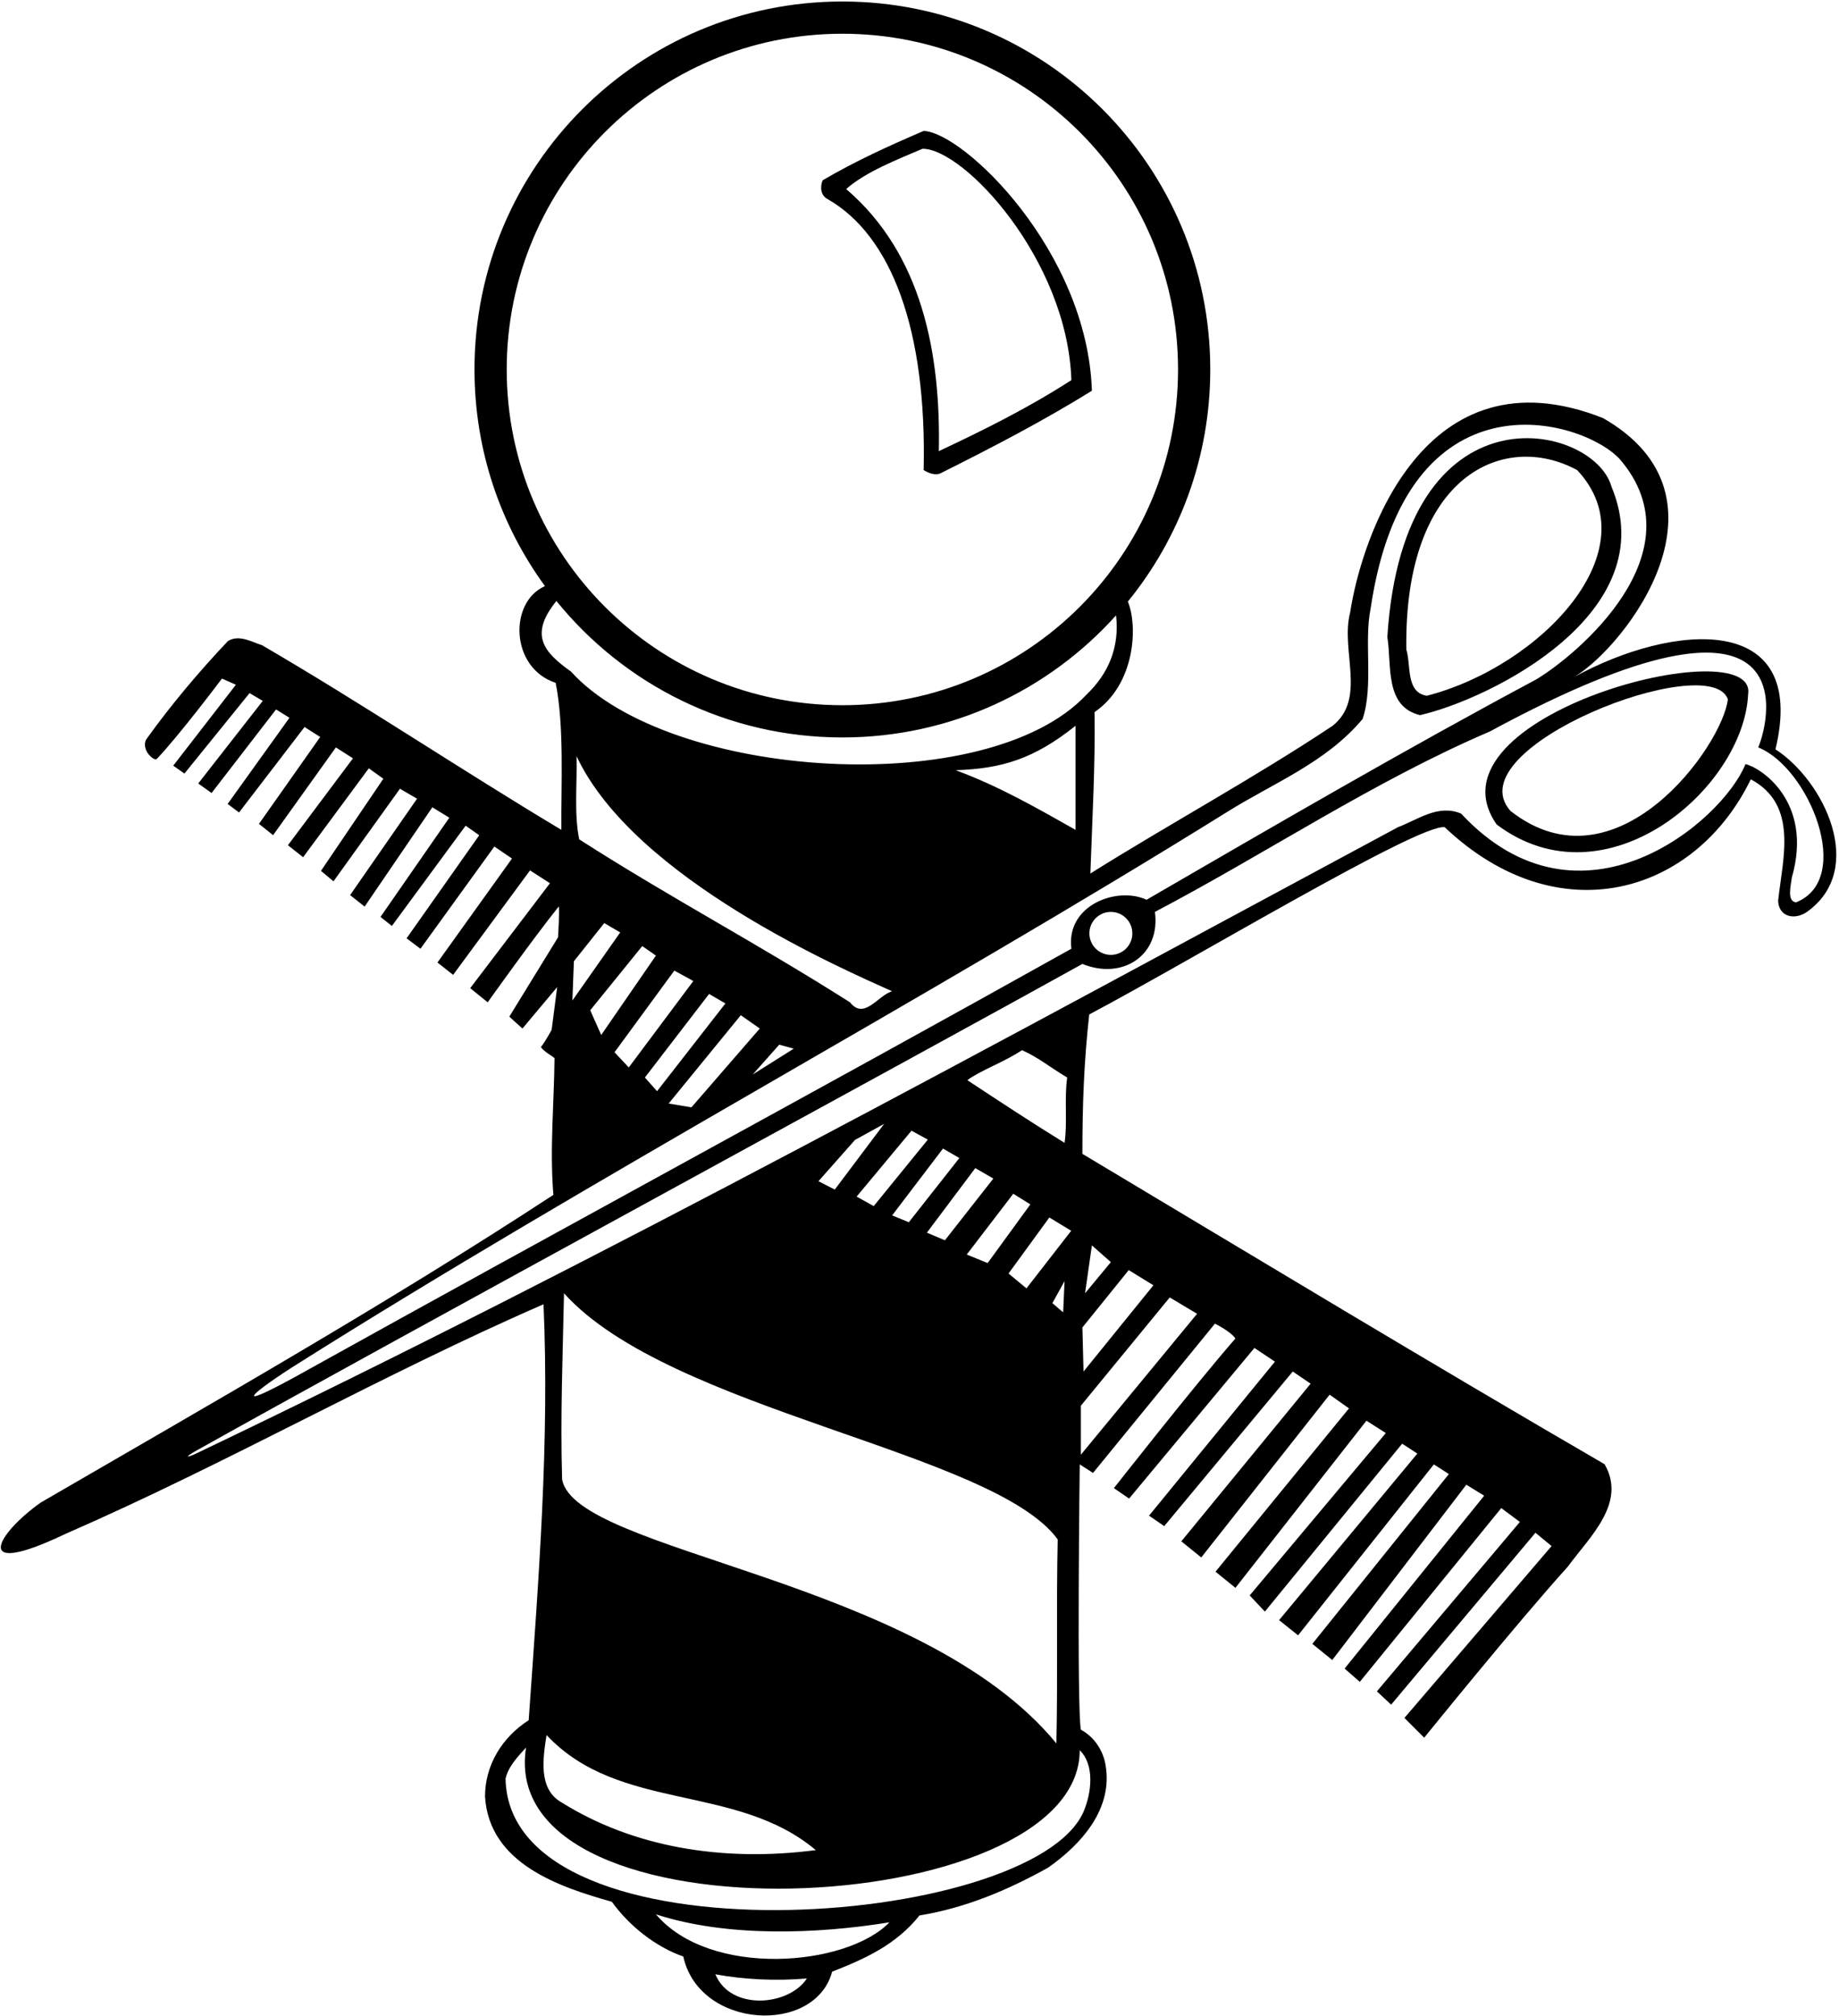 <?xml version="1.0" encoding="UTF-8"?>
<svg xmlns="http://www.w3.org/2000/svg" xmlns:xlink="http://www.w3.org/1999/xlink" width="541pt" height="593pt" viewBox="0 0 541 593" version="1.1">
<g id="surface1">
<path style=" stroke:none;fill-rule:nonzero;fill:rgb(0%,0%,0%);fill-opacity:1;" d="M 522.309 220.387 C 532.141 179.609 491.922 183.336 463.207 199.051 C 478.402 189.891 512.027 146.094 471.586 122.969 C 418.93 102.152 400.535 158.16 397.184 180.168 C 394.277 191.34 402.098 205.418 392.043 213.461 C 368.691 228.988 343.891 242.395 320.766 256.922 C 321.363 239.938 322.219 225.078 321.996 209.438 C 334.023 201.211 334.77 184.078 331.793 176.938 C 346.953 158.316 356.039 134.555 356.039 108.668 C 356.039 48.898 307.586 0.441 247.812 0.441 C 188.043 0.441 139.586 48.898 139.586 108.668 C 139.586 132.488 147.281 154.512 160.32 172.383 C 149.688 177.004 150.02 196.406 163.465 200.836 C 166.035 213.684 165.027 230.777 165.141 244.07 C 135.648 226.422 106.824 207.094 77.105 189.777 C 73.977 188.77 70.289 186.535 67.051 188.547 C 58.785 197.262 50.293 207.316 43.254 217.148 C 42.586 217.93 42.434 219.27 42.918 220.387 C 43.145 221.617 45.414 223.926 46.16 223.18 C 52.863 216.145 65.293 199.578 65.293 199.578 L 69.398 201.395 L 50.965 225.191 L 54.258 227.512 L 73.418 203.855 L 77.301 206.145 L 58.309 230.441 L 62.246 233.234 L 81.211 208.656 L 85.148 211.113 L 66.969 236.449 L 70.32 238.961 L 89.59 213.824 L 94.199 216.758 L 76.184 242.312 L 80.344 245.637 L 98.809 219.828 L 103.836 223.039 L 84.703 248.598 L 89.172 252.117 L 108.5 225.973 L 112.773 229.047 L 94.422 256.137 L 98.109 259.211 L 117.66 231.98 L 122.688 234.91 L 102.996 263.262 L 107.27 266.641 L 127.184 237.438 L 132.184 240.496 L 111.934 269.684 L 115.285 272.336 L 136.988 242.844 L 140.98 245.664 L 119.613 275.969 L 123.691 279.039 L 145.43 248.98 L 150.617 252.508 L 128.691 283.09 L 133.301 286.723 L 155.926 255.996 L 161.789 259.77 L 138.328 290.633 L 143.469 294.793 C 143.469 294.793 156.984 275.801 164.359 266.641 C 164.695 266.863 164.164 275.688 164.164 275.688 L 149.828 299.012 L 153.688 302.504 L 163.91 290.324 L 162.285 302.879 C 162.285 302.879 160.418 306.375 159.109 307.977 C 160.336 309.539 161.789 310.098 163.129 311.215 C 163.02 324.062 161.676 338.141 162.797 351.434 C 113.414 383.723 62.582 412.547 11.973 441.93 C -0.949 451.09 -8.77 464.496 19.125 451.199 C 66.828 430.422 112.633 404.164 159.891 383.609 C 161.676 424.051 158.438 464.605 155.531 505.941 C 147.711 510.969 142.684 519.125 142.684 528.398 C 143.914 548.172 164.582 554.988 180 559.344 C 185.137 566.496 192.961 572.641 201.004 575.434 C 205.73 596.883 239.809 598.559 244.797 579.902 C 254.18 576.215 263.566 572.082 270.492 563.367 C 284.121 561.133 296.523 555.883 308.363 549.289 C 318.195 542.363 327.469 531.973 325.234 519.125 C 324.562 514.992 321.996 510.859 317.973 508.734 C 316.742 502.258 317.637 430.699 317.637 430.699 L 321.547 433.215 L 357.41 389.309 C 357.41 389.309 361.988 391.543 363.441 393.664 C 351.266 407.629 327.691 437.684 327.691 437.684 L 332.16 440.754 L 369.027 396.457 L 375.062 400.48 L 338.027 445.781 L 342.496 448.855 L 380.312 403.383 L 385.562 406.961 L 347.523 453.324 L 353.387 458.07 L 391.148 410.199 L 396.848 414.223 L 357.578 462.262 L 363.441 467.008 L 401.984 417.852 L 407.684 421.484 L 367.633 469.242 L 372.102 473.992 L 412.488 424.609 L 416.957 427.516 L 376.289 476.504 L 381.875 480.973 L 421.816 430.699 L 426.23 433.547 L 386.066 483.488 L 391.93 488.234 L 431.367 436.676 L 436.617 439.914 L 395.562 490.75 L 400.031 494.66 L 441.645 443.547 L 447.121 447.625 L 405.059 497.453 L 409.246 501.363 L 451.699 450.809 L 456.449 454.719 L 413.156 505.273 L 418.969 511.082 C 418.969 511.082 446.34 477.23 461.195 460.809 C 467.676 451.98 478.625 442.039 472.035 430.645 C 420.645 400.816 369.59 369.98 318.422 339.367 C 318.422 325.07 318.867 312.445 320.43 298.367 C 350.816 282.281 417.441 242.172 425 243.289 C 458.402 274.945 498.621 263.027 515.047 229.215 C 529.121 236.699 524.43 252.453 523.09 264.965 C 523.312 269.77 528.043 270.66 531.578 268.203 C 549.27 255.578 536.496 229.551 522.309 220.387 Z M 149.066 108.668 C 149.066 54.133 193.277 9.922 247.812 9.922 C 302.348 9.922 346.559 54.133 346.559 108.668 C 346.559 163.203 302.348 207.414 247.812 207.414 C 193.277 207.414 149.066 163.203 149.066 108.668 Z M 163.684 176.758 C 183.523 201.242 213.84 216.895 247.812 216.895 C 279.781 216.895 308.512 203.035 328.32 180.996 C 329.398 190.43 326.043 198.16 319.621 204.305 C 290.453 235.469 196.98 229.512 167.934 197.484 C 159.844 191.742 155.645 186.688 163.684 176.758 Z M 316.41 213.461 C 316.41 224.633 316.41 232.898 316.41 244.07 C 304.902 237.594 293.879 231.227 281.145 226.531 C 294.773 226.086 304.23 223.18 316.41 213.461 Z M 188.938 278.258 L 192.961 281.051 L 176.871 304.402 L 173.633 297.141 Z M 168.387 294.266 L 168.828 282.727 L 177.762 271.492 L 182.457 274.238 Z M 198.379 285.465 L 203.965 288.535 L 184.973 313.953 L 180.781 309.484 Z M 208.602 292.336 L 213.402 295.129 L 193.293 320.938 L 189.719 316.914 Z M 217.93 298.59 L 223.516 302.504 L 203.406 325.684 L 196.703 324.566 Z M 229.234 307.258 L 233.512 308.422 L 221.445 316.02 Z M 170.391 246.863 C 168.828 239.27 169.832 229.996 169.609 222.398 C 186.555 258.559 248.305 285.164 262.449 291.555 C 258.312 292.672 254.293 300.156 250.047 294.793 C 222.305 277.18 197.352 264.145 170.391 246.863 Z M 85.797 402.234 C 175.246 345.766 271.23 294.637 360.984 238.82 C 374.504 230.332 390.145 224.297 400.867 211.449 C 404.109 201.617 401.203 188.77 403.215 178.941 C 413.715 108.109 465.441 123.078 476.504 135.035 C 500.113 162.48 463.879 192.684 451.926 199.832 C 413.27 220.5 375.285 242.621 337.301 264.629 C 328.621 260.605 313.539 266.191 315.18 279.039 C 240.496 320.766 165.211 361.395 90.367 403.004 C 68.691 415.152 71.855 411.242 85.797 402.234 Z M 333.117 274.523 C 333.117 278.016 330.285 280.844 326.797 280.844 C 323.305 280.844 320.477 278.016 320.477 274.523 C 320.477 271.035 323.305 268.203 326.797 268.203 C 330.285 268.203 333.117 271.035 333.117 274.523 Z M 160.785 510.301 C 182.121 533.09 216.531 524.375 239.992 544.152 C 212.434 547.727 186.18 543.258 165.141 530.074 C 158.215 526.164 159.777 516.891 160.785 510.301 Z M 301.965 378.93 L 296.691 374.562 L 308.699 358.082 L 315.125 361.992 Z M 313.168 376.797 L 312.762 385.984 L 309.594 383.273 Z M 290.547 371.488 L 284.402 368.977 L 298.086 351.102 L 303.113 354.227 Z M 313.168 336.129 C 303.562 330.207 294.066 323.953 284.57 317.695 C 288.48 314.789 295.516 312.332 300.656 308.871 C 305.461 310.992 308.516 313.676 313.949 316.914 C 313.059 323.059 314.062 330.32 313.168 336.129 Z M 286.914 343.559 L 292.223 346.633 L 277.977 364.785 L 272.672 362.551 Z M 267.363 359.48 L 262.449 357.469 L 277.418 337.805 L 282.223 340.598 Z M 257.031 354.73 L 252.004 351.938 L 268.145 332.555 L 272.949 335.18 Z M 245.578 349.871 L 240.773 347.414 L 251.52 335.273 L 260.102 330.543 Z M 311.156 452.766 C 310.711 473.32 311.215 492.199 310.766 512.758 C 270.809 464.121 169.238 456.676 165.363 435.113 C 164.805 416.566 165.59 397.238 165.922 380.371 C 196.98 414.965 292.312 426.883 311.156 452.766 Z M 210.441 580.668 C 218.82 582.234 228.43 582.68 237.367 581.898 C 232.078 590.016 214.949 591.508 210.441 580.668 Z M 192.961 563.031 C 213.852 569.848 240.438 568.84 261.664 565.379 C 249.043 578.449 208.898 581.801 192.961 563.031 Z M 317.637 514.77 C 322.105 519.125 321.102 527.395 318.754 532.867 C 303.488 567.648 149.871 578.449 148.719 523.148 C 149.5 519.574 152.406 516.555 154.75 513.988 C 145.59 572.863 317.637 565.414 317.637 514.77 Z M 352.16 386.402 L 317.973 427.852 L 317.973 413.438 L 344.113 381.598 Z M 321.215 366.293 L 326.797 371.211 L 319.203 380.371 Z M 332.051 373.555 L 339.312 378.023 L 318.754 403.383 L 318.422 390.426 Z M 528.34 265.41 C 525.547 264.965 526.887 260.383 527.113 258.148 C 533.629 235.469 517.504 225.527 513.48 224.746 C 506.816 241.43 465.105 277.18 429.805 239.27 C 422.988 236.477 417.18 241.055 411.258 243.289 C 294.129 306.211 177.531 370.293 57.949 427.383 C 54.805 428.883 54.172 428.664 57.637 426.723 C 113.547 395.391 274.902 307.703 318.422 283.508 C 330.301 288.352 341.473 280.902 339.758 268.203 C 372.715 250.887 404.109 229.773 438.297 215.137 C 531.395 164.715 520.969 210.891 517.242 219.828 C 532.141 225.785 545.547 258.559 528.34 265.41 "/>
<path style=" stroke:none;fill-rule:nonzero;fill:rgb(0%,0%,0%);fill-opacity:1;" d="M 243.566 58.617 C 262.227 69.344 272.672 96.938 271.723 138.273 C 273.285 139.168 275.297 140.062 276.973 139.055 C 291.941 131.57 306.801 123.863 321.215 114.926 C 319.871 73.758 283.453 38.953 271.723 38.508 C 261.555 42.867 251.5 47.445 242.004 53.031 C 241.223 54.93 241.332 57.5 243.566 58.617 Z M 271.387 43.758 C 283.453 43.648 314.008 76.27 315.18 111.797 C 302.555 119.953 289.484 126.434 276.191 132.688 C 276.746 104.199 271.387 74.816 248.93 55.602 C 254.738 50.461 264.348 46.777 271.387 43.758 "/>
<path style=" stroke:none;fill-rule:nonzero;fill:rgb(0%,0%,0%);fill-opacity:1;" d="M 417.738 210.332 C 438.297 205.641 489.688 180.355 474.047 143.078 C 468.832 124.496 412.973 111.836 408.129 187.32 C 409.473 195.699 407.238 207.766 417.738 210.332 Z M 463.988 138.273 C 485.961 161.734 453.191 195.996 419.75 204.637 C 413.492 203.629 415.168 195.809 413.715 191.008 C 412.973 139.391 442.762 126.73 463.988 138.273 "/>
<path style=" stroke:none;fill-rule:nonzero;fill:rgb(0%,0%,0%);fill-opacity:1;" d="M 440.305 242.508 C 472.555 266.754 512.996 231.781 514.266 204.188 C 517.242 184.824 417.738 210.332 440.305 242.508 Z M 444.328 238.484 C 427.867 219.828 503.203 190.781 508.305 205.68 C 506.742 219.309 475.535 263.027 444.328 238.484 "/>
</g>
</svg>
